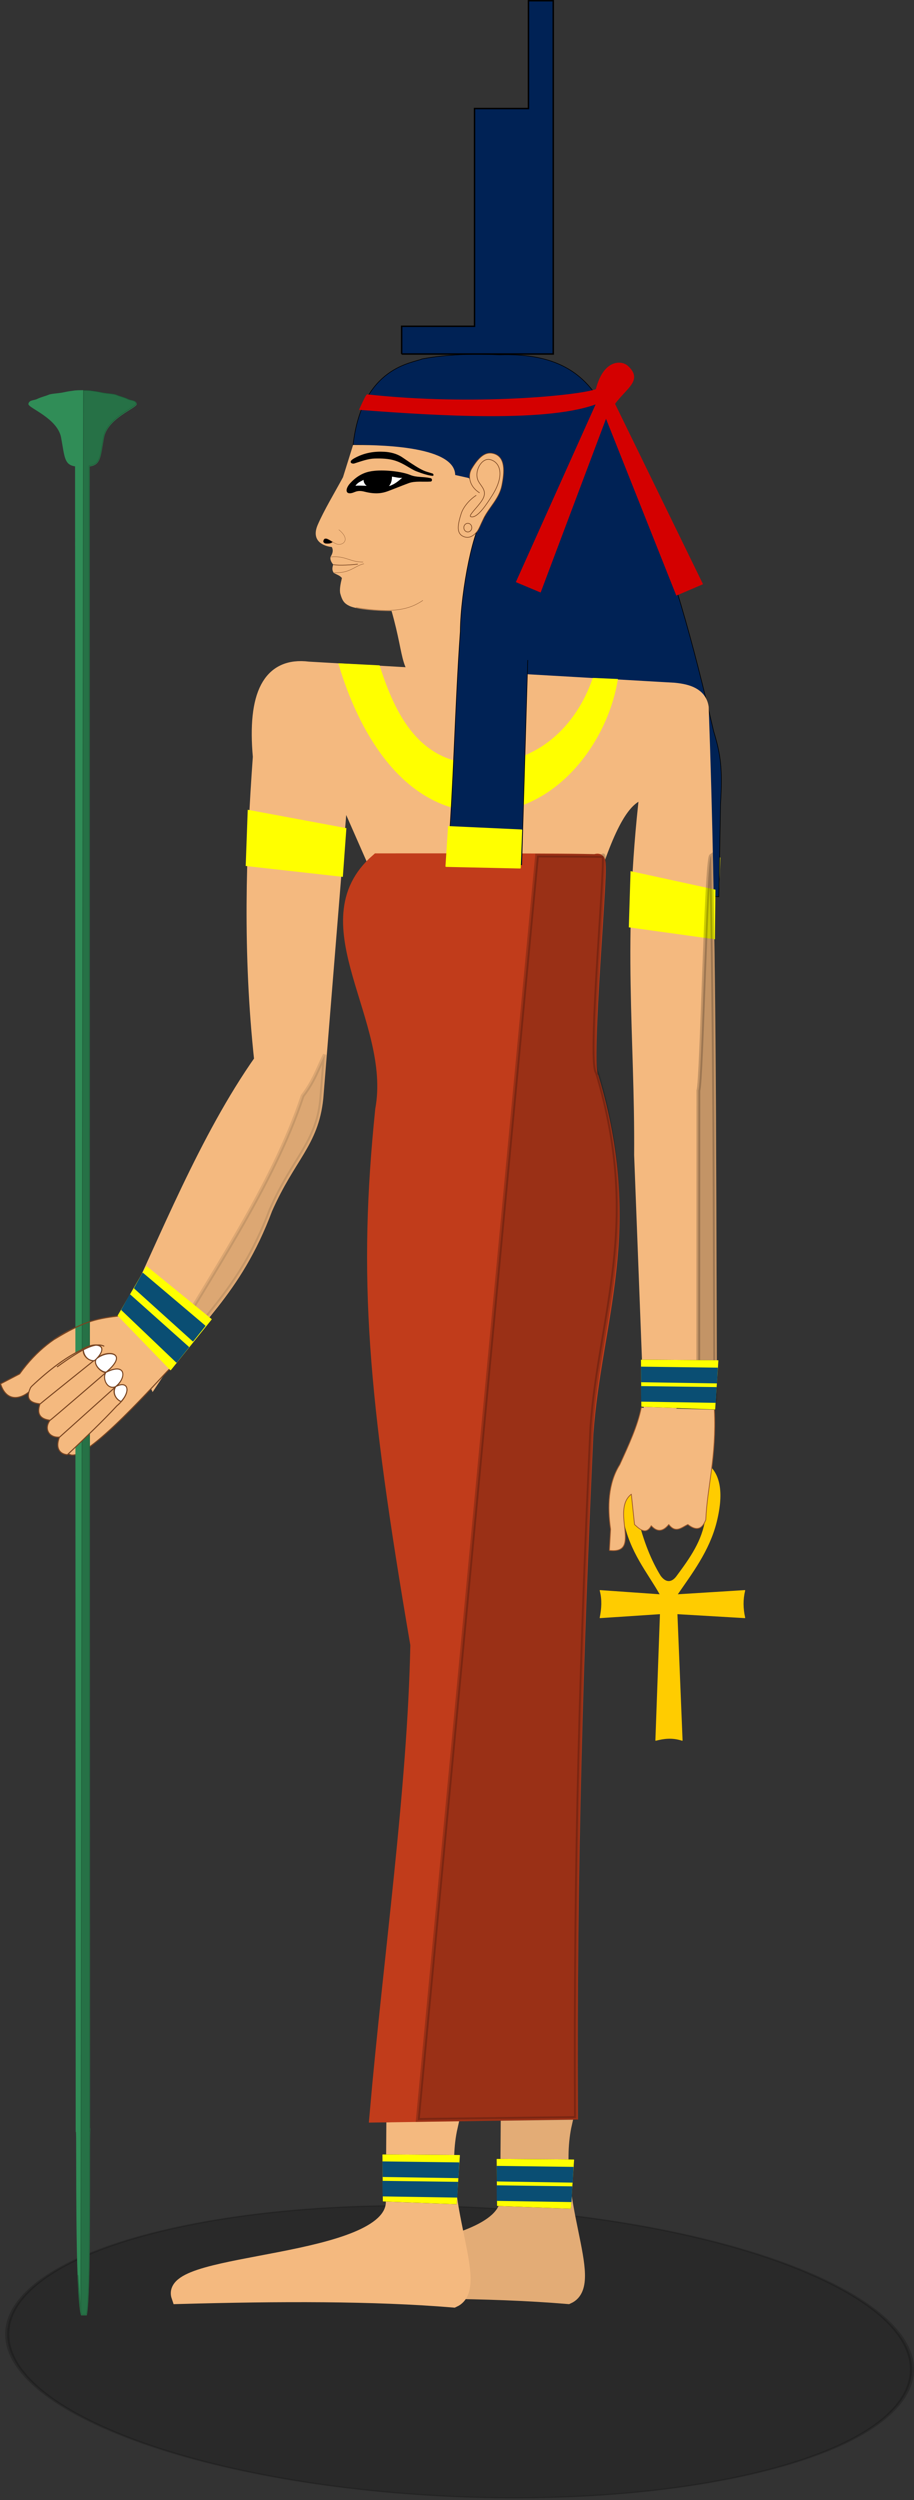 <?xml version="1.0" encoding="UTF-8" standalone="no"?>
<!-- Created with Inkscape (http://www.inkscape.org/) -->

<svg
   xmlns:dc="http://purl.org/dc/elements/1.1/"
   xmlns:cc="http://creativecommons.org/ns#"
   xmlns:rdf="http://www.w3.org/1999/02/22-rdf-syntax-ns#"
   xmlns:svg="http://www.w3.org/2000/svg"
   xmlns="http://www.w3.org/2000/svg"
   xmlns:xlink="http://www.w3.org/1999/xlink"
   xmlns:sodipodi="http://sodipodi.sourceforge.net/DTD/sodipodi-0.dtd"
   xmlns:inkscape="http://www.inkscape.org/namespaces/inkscape"
   width="243.397"
   height="665.272"
   id="svg4406"
   version="1.1"
   inkscape:version="0.48.4 r9939"
   sodipodi:docname="isis.svg">
  <rect width="100%" height="100%" fill="#333333" stroke="none"/>
  <defs
     id="defs4408">
    <linearGradient
       id="linearGradient4908">
      <stop
         style="stop-color:#c13c1b;stop-opacity:1;"
         offset="0"
         id="stop4910" />
      <stop
         id="stop4912"
         offset="0.839"
         style="stop-color:#c13c1b;stop-opacity:0.498;" />
      <stop
         style="stop-color:#c13c1b;stop-opacity:0;"
         offset="1"
         id="stop4914" />
    </linearGradient>
    <linearGradient
       inkscape:collect="always"
       xlink:href="#linearGradient10994"
       id="linearGradient4109"
       gradientUnits="userSpaceOnUse"
       gradientTransform="matrix(-0.109,-0.004,0.005,-0.126,562.664,888.841)"
       x1="1719.31"
       y1="1012.714"
       x2="1765.716"
       y2="1012.714" />
    <linearGradient
       inkscape:collect="always"
       xlink:href="#linearGradient10994"
       id="linearGradient4112"
       gradientUnits="userSpaceOnUse"
       gradientTransform="matrix(-0.112,-0.012,0.011,-0.117,555.025,910.675)"
       x1="1719.31"
       y1="1012.714"
       x2="1765.716"
       y2="1012.714" />
    <linearGradient
       inkscape:collect="always"
       xlink:href="#linearGradient10994"
       id="linearGradient4115"
       gradientUnits="userSpaceOnUse"
       gradientTransform="matrix(-0.109,-0.007,0.007,-0.126,561.988,887.846)"
       x1="1719.31"
       y1="1012.714"
       x2="1765.716"
       y2="1012.714" />
    <linearGradient
       inkscape:collect="always"
       xlink:href="#linearGradient10994"
       id="linearGradient4118"
       gradientUnits="userSpaceOnUse"
       gradientTransform="matrix(-0.111,-0.012,0.012,-0.126,561.472,898.64)"
       x1="1719.31"
       y1="1012.714"
       x2="1765.716"
       y2="1012.714" />
    <linearGradient
       inkscape:collect="always"
       xlink:href="#linearGradient10994"
       id="linearGradient4121"
       gradientUnits="userSpaceOnUse"
       gradientTransform="matrix(-0.112,-0.012,0.011,-0.117,560.243,895.711)"
       x1="1719.31"
       y1="1012.714"
       x2="1765.716"
       y2="1012.714" />
    <linearGradient
       inkscape:collect="always"
       xlink:href="#linearGradient10994"
       id="linearGradient4124"
       gradientUnits="userSpaceOnUse"
       gradientTransform="matrix(-0.109,-0.007,0.007,-0.126,557.91,898.797)"
       x1="1719.31"
       y1="1012.714"
       x2="1765.716"
       y2="1012.714" />
    <linearGradient
       inkscape:collect="always"
       xlink:href="#linearGradient10994"
       id="linearGradient4127"
       gradientUnits="userSpaceOnUse"
       gradientTransform="matrix(-0.111,-0.012,0.012,-0.126,557.394,909.591)"
       x1="1719.31"
       y1="1012.714"
       x2="1765.716"
       y2="1012.714" />
    <linearGradient
       inkscape:collect="always"
       xlink:href="#linearGradient10994"
       id="linearGradient4130"
       gradientUnits="userSpaceOnUse"
       gradientTransform="matrix(-0.112,-0.012,0.011,-0.117,557.676,903.003)"
       x1="1719.31"
       y1="1012.714"
       x2="1765.716"
       y2="1012.714" />
    <linearGradient
       inkscape:collect="always"
       xlink:href="#linearGradient10994"
       id="linearGradient4133"
       gradientUnits="userSpaceOnUse"
       gradientTransform="matrix(-0.109,-0.007,0.007,-0.126,555.343,906.089)"
       x1="1719.31"
       y1="1012.714"
       x2="1765.716"
       y2="1012.714" />
    <linearGradient
       inkscape:collect="always"
       xlink:href="#linearGradient10994"
       id="linearGradient4136"
       gradientUnits="userSpaceOnUse"
       gradientTransform="matrix(-0.111,-0.012,0.012,-0.126,554.827,916.883)"
       x1="1719.31"
       y1="1012.714"
       x2="1765.716"
       y2="1012.714" />
    <linearGradient
       id="linearGradient10994">
      <stop
         style="stop-color:#c13c1b;stop-opacity:1;"
         offset="0"
         id="stop10996" />
      <stop
         id="stop11002"
         offset="0.839"
         style="stop-color:#c13c1b;stop-opacity:0.498;" />
      <stop
         style="stop-color:#c13c1b;stop-opacity:0;"
         offset="1"
         id="stop10998" />
    </linearGradient>
  </defs>
  <sodipodi:namedview
     id="base"
     pagecolor="#ffffff"
     bordercolor="#666666"
     borderopacity="1.0"
     inkscape:pageopacity="0.0"
     inkscape:pageshadow="2"
     inkscape:zoom="2.371777"
     inkscape:cx="7.8907826"
     inkscape:cy="309.4644"
     inkscape:document-units="px"
     inkscape:current-layer="layer1"
     showgrid="false"
     inkscape:window-width="1600"
     inkscape:window-height="843"
     inkscape:window-x="0"
     inkscape:window-y="0"
     inkscape:window-maximized="1"
     showguides="true"
     inkscape:guide-bbox="true"
     fit-margin-top="0"
     fit-margin-left="0"
     fit-margin-right="0"
     fit-margin-bottom="0" />
  <g
     inkscape:label="Layer 1"
     inkscape:groupmode="layer"
     id="layer1"
     transform="translate(-52.412,-287)">
    <g
       id="g31797-1"
       transform="matrix(0.17,0,0,0.17,616.451,480.99)"
       style="fill:#ffff00;fill-opacity:1;stroke:#ffff00;stroke-width:2;stroke-miterlimit:4;stroke-opacity:1;stroke-dasharray:none"
       inkscape:export-filename="/home/jvhoof/Dropbox/Games for design and play/PROJECT FOLDER/Assets/Backgrounds/isis.png"
       inkscape:export-xdpi="90"
       inkscape:export-ydpi="90">
      <path
         style="fill:#ffff00;fill-opacity:1;fill-rule:evenodd;stroke:#ffff00;stroke-width:2;stroke-linecap:round;stroke-linejoin:round;stroke-miterlimit:4;stroke-opacity:1;stroke-dasharray:none"
         d="m -2304.663,196.51 114.147,5.303 -2.273,59.094 -115.915,-2.525 4.041,-61.872 z"
         id="path31799-1"
         sodipodi:nodetypes="ccccc"
         inkscape:connector-curvature="0" />
    </g>
    <path
       sodipodi:type="arc"
       style="opacity:0.2;fill:#000000;fill-opacity:1;stroke:#000000;stroke-width:0.8;stroke-miterlimit:4;stroke-opacity:1;stroke-dasharray:none"
       id="path5200"
       sodipodi:cx="136.4716"
       sodipodi:cy="666.44269"
       sodipodi:rx="84.145706"
       sodipodi:ry="96.166519"
       d="m 220.617,666.443 c 0,53.111 -37.673,96.167 -84.146,96.167 -46.472,0 -84.146,-43.055 -84.146,-96.167 0,-53.111 37.673,-96.167 84.146,-96.167 46.472,0 84.146,43.055 84.146,96.167 z"
       transform="matrix(1.144,-0.231,0.753,0.35,-483.154,711.077)"
       inkscape:export-filename="/home/jvhoof/Dropbox/Games for design and play/PROJECT FOLDER/Assets/Backgrounds/isis.png"
       inkscape:export-xdpi="90"
       inkscape:export-ydpi="90" />
    <path
       style="fill:#002255;fill-rule:evenodd;stroke:#000000;stroke-width:0.165px;stroke-linecap:round;stroke-linejoin:round;stroke-opacity:1"
       d="m 230.495,524.843 13.352,0.779 0.442,-24.579 c 0.578,-9.39 0.07,-13.197 -1.828,-19.44 -5.217,-22.356 -11.028,-44.838 -21.054,-68.207 -7.688,-13.817 -8.193,-32.899 -36.005,-31.969 -6.849,-0.302 -13.709,-0.179 -20.602,1.087 -2.222,1.103 -15.984,1.87 -18.366,22.902 13.138,-0.264 16.553,4.647 28.9,9.607 l 2.917,1.808 3.543,9.659 c -3.746,4.257 -5.62,15.957 -6.762,30.362 -1.478,20.588 -1.83,41.232 -3.466,61.81 l 19.722,0.781 5.259,-16.776 26.719,-14.809 c 7.038,6.034 4.461,4.893 7.768,22.479 -0.286,4.171 -0.008,9.027 -0.538,14.506 z"
       id="path2678-4"
       sodipodi:nodetypes="cccccccccccccccccc"
       inkscape:connector-curvature="0"
       inkscape:export-filename="/home/jvhoof/Dropbox/Games for design and play/PROJECT FOLDER/Assets/Backgrounds/isis.png"
       inkscape:export-xdpi="90"
       inkscape:export-ydpi="90" />
    <path
       style="fill:#f4b97f;fill-opacity:1;stroke:#f4b97f;stroke-width:4.194px;stroke-linecap:butt;stroke-linejoin:miter;stroke-opacity:1"
       d="m 241.227,652.548 c -0.247,-62.16 -0.034,-117.98 -2.184,-177.286 -0.502,-3.159 -3.458,-4.137 -7.114,-4.493 l -97.425,-5.617 c -10.18,-1.292 -14.128,6.858 -12.659,23.215 -1.85,25.775 -2.725,52.134 0.374,80.879 -14.794,20.954 -25.377,48.035 -35.534,69.197 l 6.702,14.677 c 9.824,-14.873 21.28,-22.521 29.535,-44.63 6.235,-14.105 12.274,-17.631 13.48,-29.255 l 6.785,-83.802 9.735,22.14 58.038,-0.749 c 4.992,-14.445 8.926,-18.969 13.918,-19.452 -4.72,40.384 -1.281,64.653 -1.498,96.979 l 2.669,69.745 z"
       id="path4315"
       inkscape:connector-curvature="0"
       sodipodi:nodetypes="ccccccccccccccccc"
       inkscape:export-filename="/home/jvhoof/Dropbox/Games for design and play/PROJECT FOLDER/Assets/Backgrounds/isis.png"
       inkscape:export-xdpi="90"
       inkscape:export-ydpi="90" />
    <path
       style="fill:#e3ac76;fill-opacity:1;stroke:#e3ac76;stroke-width:4.194px;stroke-linecap:butt;stroke-linejoin:miter;stroke-opacity:1"
       d="m 187.843,852.797 -0.133,19.593 c -1.045,16.818 -60.44,14.944 -57.124,24.676 26.618,-0.724 51.857,-0.822 73.015,0.936 7.739,-3.501 -5.416,-26.243 -0.936,-46.056 z"
       id="path4841-0"
       inkscape:connector-curvature="0"
       sodipodi:nodetypes="cccccc"
       inkscape:export-filename="/home/jvhoof/Dropbox/Games for design and play/PROJECT FOLDER/Assets/Backgrounds/isis.png"
       inkscape:export-xdpi="90"
       inkscape:export-ydpi="90" />
    <path
       style="fill:#f4b97f;fill-opacity:1;stroke:#f4b97f;stroke-width:4.194px;stroke-linecap:butt;stroke-linejoin:miter;stroke-opacity:1"
       d="m 157.383,853.733 -0.133,19.593 c -1.045,16.818 -60.44,14.944 -57.124,24.676 26.618,-0.724 51.857,-0.822 73.015,0.936 7.739,-3.501 -5.416,-26.243 -0.936,-46.056 z"
       id="path4841"
       inkscape:connector-curvature="0"
       sodipodi:nodetypes="cccccc"
       inkscape:export-filename="/home/jvhoof/Dropbox/Games for design and play/PROJECT FOLDER/Assets/Backgrounds/isis.png"
       inkscape:export-xdpi="90"
       inkscape:export-ydpi="90" />
    <path
       style="fill:#c13c1b;fill-opacity:1;stroke:#c13c1b;stroke-width:4.194px;stroke-linecap:butt;stroke-linejoin:miter;stroke-opacity:1"
       d="m 153.043,516.186 c -18.836,16.422 5.871,41.816 1.378,66.166 -4.559,44.614 -2.109,75.141 9.361,142.286 -0.766,38.834 -7.227,83.363 -10.859,125.062 l 51.298,-0.749 c -0.355,-64.768 1.495,-123.655 4.119,-180.479 2.189,-30.291 13.632,-54.22 1.498,-94.358 -2.592,-2.962 3.184,-61.741 1.498,-57.663 -2.247,-0.374 -58.292,-0.265 -58.292,-0.265 z"
       id="path4317"
       inkscape:connector-curvature="0"
       sodipodi:nodetypes="cccccccccc"
       inkscape:export-filename="/home/jvhoof/Dropbox/Games for design and play/PROJECT FOLDER/Assets/Backgrounds/isis.png"
       inkscape:export-xdpi="90"
       inkscape:export-ydpi="90" />
    <path
       inkscape:connector-curvature="0"
       style="opacity:0.1;fill:#000000;stroke:#000000;stroke-width:1px;stroke-linecap:butt;stroke-linejoin:miter;stroke-opacity:1"
       d="m 65.065,661.247 7.42,5.395 11.615,-2.274 10.801,-10.811 c 2.456,-3.718 5.041,-6.971 7.625,-10.125 2.584,-3.154 5.188,-6.201 7.75,-9.469 1.281,-1.634 2.534,-3.305 3.781,-5.094 1.247,-1.789 2.493,-3.689 3.688,-5.719 1.194,-2.029 2.346,-4.208 3.469,-6.562 1.123,-2.354 2.218,-4.893 3.25,-7.656 1.559,-3.526 3.101,-6.379 4.562,-8.875 1.462,-2.496 2.843,-4.639 4.062,-6.688 1.22,-2.049 2.261,-4.002 3.094,-6.188 0.417,-1.093 0.801,-2.232 1.094,-3.469 0.293,-1.236 0.505,-2.578 0.656,-4.031 l 0.969,-12.031 c -1.825,3.608 -2.815,6.938 -5.906,10.969 -8.05,24.173 -24.581,47.694 -38.219,71.438 -9.344,6.811 -20.367,8.146 -29.711,11.19 z"
       id="path4968"
       sodipodi:nodetypes="ccccssssscssssccccc"
       inkscape:export-filename="/home/jvhoof/Dropbox/Games for design and play/PROJECT FOLDER/Assets/Backgrounds/isis.png"
       inkscape:export-xdpi="90"
       inkscape:export-ydpi="90" />
    <path
       inkscape:connector-curvature="0"
       style="opacity:0.2;fill:#000000;stroke:#000000;stroke-width:1px;stroke-linecap:butt;stroke-linejoin:miter;stroke-opacity:1"
       d="m 166.695,851.068 39.075,-0.467 c -0.089,-16.192 -0.04,-35.298 0.125,-50.814 0.165,-15.517 0.439,-30.727 0.812,-45.688 0.373,-14.96 0.838,-29.664 1.375,-44.188 0.537,-14.524 1.157,-28.857 1.812,-43.062 0.274,-3.786 0.689,-7.493 1.188,-11.125 0.499,-3.632 1.092,-7.185 1.688,-10.75 1.191,-7.13 2.441,-14.232 3.25,-21.625 0.404,-3.696 0.696,-7.449 0.812,-11.344 0.116,-3.894 0.05,-7.913 -0.25,-12.094 -0.3,-4.181 -0.843,-8.539 -1.688,-13.094 -0.844,-4.555 -1.983,-9.326 -3.5,-14.344 -0.324,-0.37 -0.532,-1.617 -0.625,-3.5 -0.093,-1.883 -0.075,-4.381 0,-7.312 0.151,-5.863 0.577,-13.379 1.031,-20.656 0.455,-7.278 0.924,-14.329 1.188,-19.312 0.132,-2.492 0.227,-4.465 0.219,-5.688 -0.004,-0.611 -0.043,-1.043 -0.094,-1.25 -0.051,-0.207 -0.113,-0.192 -0.219,0.062 -0.654,-0.109 -10.405,-0.115 -17.469,-0.156 l -31.762,336.47 z"
       id="path4929"
       sodipodi:nodetypes="ccssscsssssscsssscccccc"
       inkscape:export-filename="/home/jvhoof/Dropbox/Games for design and play/PROJECT FOLDER/Assets/Backgrounds/isis.png"
       inkscape:export-xdpi="90"
       inkscape:export-ydpi="90" />
    <path
       style="fill:#ffff00;stroke:#ffff00;stroke-width:0.929px;stroke-linecap:butt;stroke-linejoin:miter;stroke-opacity:1"
       d="m 220.776,519.384 21.688,4.726 -0.126,12.301 -21.997,-3.049 z"
       id="path5019-2"
       inkscape:connector-curvature="0"
       sodipodi:nodetypes="ccccc"
       inkscape:export-filename="/home/jvhoof/Dropbox/Games for design and play/PROJECT FOLDER/Assets/Backgrounds/isis.png"
       inkscape:export-xdpi="90"
       inkscape:export-ydpi="90" />
    <path
       inkscape:connector-curvature="0"
       style="opacity:0.2;fill:#000000;stroke:#000000;stroke-width:1px;stroke-linecap:butt;stroke-linejoin:miter;stroke-opacity:1"
       d="m 238.391,577.182 -0.03,79.818 c 0,0 1.576,5.532 4.031,4.656 l 0.5,-2.219 c -0.193,-48.528 -0.133,-97.389 -1.125,-144.719 -1.333,0.925 -2.473,60.22 -3.376,62.463 z"
       id="path4991"
       sodipodi:nodetypes="ccccccc"
       inkscape:export-filename="/home/jvhoof/Dropbox/Games for design and play/PROJECT FOLDER/Assets/Backgrounds/isis.png"
       inkscape:export-xdpi="90"
       inkscape:export-ydpi="90" />
    <path
       style="fill:#ffff00;stroke:#ffff00;stroke-width:1px;stroke-linecap:butt;stroke-linejoin:miter;stroke-opacity:1"
       d="m 153.122,464.533 c 4.095,12.756 10.592,26.119 26.875,26.25 16.283,0.131 26.397,-10.764 30.625,-22.875 l 5.75,0.25 c -2.984,17.362 -17.715,36.078 -37.625,34.375 -19.91,-1.703 -30.702,-22.31 -35.562,-38.5 z"
       id="path5017"
       inkscape:connector-curvature="0"
       sodipodi:nodetypes="czcczcc"
       inkscape:export-filename="/home/jvhoof/Dropbox/Games for design and play/PROJECT FOLDER/Assets/Backgrounds/isis.png"
       inkscape:export-xdpi="90"
       inkscape:export-ydpi="90" />
    <path
       style="fill:#ffff00;stroke:#ffff00;stroke-width:1px;stroke-linecap:butt;stroke-linejoin:miter;stroke-opacity:1"
       d="m 118.865,503.077 25.258,4.706 -0.875,12 -24.889,-2.787 z"
       id="path5019"
       inkscape:connector-curvature="0"
       sodipodi:nodetypes="ccccc"
       inkscape:export-filename="/home/jvhoof/Dropbox/Games for design and play/PROJECT FOLDER/Assets/Backgrounds/isis.png"
       inkscape:export-xdpi="90"
       inkscape:export-ydpi="90" />
    <path
       style="fill:#f4b97f;fill-opacity:1;fill-rule:evenodd;stroke:#784421;stroke-width:0.277px;stroke-linecap:round;stroke-linejoin:round;stroke-opacity:1"
       d="m 88.454,636.736 c -9.776,0.616 -21.803,3.217 -30.818,15.856 l -5.086,2.651 c 2.001,6.155 7.315,3.279 9.19,0.361 -1.194,2.627 -0.854,4.418 2.192,4.734 -0.877,2.474 -0.162,4.031 2.659,4.374 -1.734,2.35 -0.151,4.737 2.504,4.494 -1.209,3.11 0.293,4.635 1.901,4.831 4.121,2.388 24.465,-20.766 26.577,-22.766"
       id="path2694-2"
       sodipodi:nodetypes="ccccccccc"
       inkscape:connector-curvature="0"
       inkscape:export-filename="/home/jvhoof/Dropbox/Games for design and play/PROJECT FOLDER/Assets/Backgrounds/isis.png"
       inkscape:export-xdpi="90"
       inkscape:export-ydpi="90" />
    <path
       inkscape:connector-curvature="0"
       style="fill:#ffff00;fill-opacity:1;fill-rule:evenodd;stroke:#ffff00;stroke-width:0.277;stroke-linecap:round;stroke-linejoin:round;stroke-miterlimit:4;stroke-opacity:1;stroke-dasharray:none"
       d="m 91.455,624.085 17.185,13.99 -10.808,13.404 -13.935,-14.4 7.558,-12.994 z"
       id="path31793-2"
       sodipodi:nodetypes="ccccc"
       inkscape:export-filename="/home/jvhoof/Dropbox/Games for design and play/PROJECT FOLDER/Assets/Backgrounds/isis.png"
       inkscape:export-xdpi="90"
       inkscape:export-ydpi="90" />
    <path
       inkscape:connector-curvature="0"
       id="path31795-5"
       d="m 90.437,625.831 16.54,13.999 -3.188,3.977 -15.548,-14.019 2.197,-3.957 z"
       style="fill:#0a4e73;fill-opacity:1;fill-rule:evenodd;stroke:#0a4e73;stroke-width:0.277;stroke-linecap:round;stroke-linejoin:round;stroke-miterlimit:4;stroke-opacity:1;stroke-dasharray:none"
       sodipodi:nodetypes="ccccc"
       inkscape:export-filename="/home/jvhoof/Dropbox/Games for design and play/PROJECT FOLDER/Assets/Backgrounds/isis.png"
       inkscape:export-xdpi="90"
       inkscape:export-ydpi="90" />
    <path
       inkscape:connector-curvature="0"
       sodipodi:nodetypes="ccccc"
       style="fill:#0a4e73;fill-opacity:1;fill-rule:evenodd;stroke:#0a4e73;stroke-width:0.277;stroke-linecap:round;stroke-linejoin:round;stroke-miterlimit:4;stroke-opacity:1;stroke-dasharray:none"
       d="m 87.03,631.587 15.577,13.898 -3.188,3.977 -14.585,-13.917 2.197,-3.957 z"
       id="path13461-6"
       inkscape:export-filename="/home/jvhoof/Dropbox/Games for design and play/PROJECT FOLDER/Assets/Backgrounds/isis.png"
       inkscape:export-xdpi="90"
       inkscape:export-ydpi="90" />
    <path
       style="fill:#f4b97f;fill-opacity:1;fill-rule:evenodd;stroke:none"
       d="m 80.068,645.244 c -2.197,-1.117 -5.345,0.35 -12.471,5.504 l -0.545,-7.482 c 7.361,-4.257 10.581,-5.349 16.696,-6.079"
       id="path18425-5"
       sodipodi:nodetypes="cccc"
       inkscape:connector-curvature="0"
       inkscape:export-filename="/home/jvhoof/Dropbox/Games for design and play/PROJECT FOLDER/Assets/Backgrounds/isis.png"
       inkscape:export-xdpi="90"
       inkscape:export-ydpi="90" />
    <path
       inkscape:connector-curvature="0"
       inkscape:transform-center-x="20.552319"
       inkscape:transform-center-y="152.85782"
       sodipodi:nodetypes="czcczccczzzzzzczzzzzzcc"
       id="path6171-8"
       d="m 76.287,854.238 c 0,0 0.166,-2.409 0.026,0.792 -0.14,3.201 0.289,42.716 -0.876,47.969 l -1.366,0 c -1.573,-5.297 -1.171,-44.782 -1.3,-48.04 -0.129,-3.258 -0.099,-0.73 -0.099,-0.73 l 5e-5,0 -0.167,-443.214 c -2.89,-0.404 -2.753,-2.311 -3.714,-7.573 -0.961,-5.262 -8.888,-7.992 -8.708,-8.97 0.18,-0.978 1.426,-0.778 2.316,-1.232 0.89,-0.454 2.281,-0.77 2.921,-1.07 0.64,-0.301 2.486,-0.391 3.471,-0.56 0.985,-0.169 1.455,-0.322 2.443,-0.445 0.988,-0.122 1.064,-0.231 3.163,-0.231 2.099,1e-5 2.176,0.109 3.163,0.231 0.988,0.122 1.457,0.276 2.443,0.445 0.985,0.169 2.831,0.259 3.471,0.56 0.64,0.301 2.031,0.616 2.921,1.07 0.89,0.454 2.136,0.254 2.316,1.232 0.18,0.978 -7.746,3.708 -8.708,8.97 -0.961,5.262 -0.825,7.169 -3.812,7.587 z"
       style="fill:#308d57;fill-opacity:1;fill-rule:evenodd;stroke:#308d57;stroke-width:0.21px;stroke-linecap:round;stroke-linejoin:round;stroke-opacity:1"
       inkscape:export-filename="/home/jvhoof/Dropbox/Games for design and play/PROJECT FOLDER/Assets/Backgrounds/isis.png"
       inkscape:export-xdpi="90"
       inkscape:export-ydpi="90" />
    <path
       inkscape:connector-curvature="0"
       style="opacity:0.2;fill:#000000;fill-opacity:1;fill-rule:evenodd;stroke:#000000;stroke-width:0.21px;stroke-linecap:round;stroke-linejoin:round;stroke-opacity:1"
       d="m 74.631,390.867 -0.719,511.312 c 0.049,0.258 0.103,0.569 0.156,0.75 l 1.375,0 c 1.165,-5.253 0.735,-44.767 0.875,-47.969 0.14,-3.201 -0.031,-0.781 -0.031,-0.781 l -0.094,-443.219 c 2.987,-0.418 2.851,-2.331 3.812,-7.594 0.961,-5.262 8.868,-7.991 8.688,-8.969 -0.18,-0.978 -1.422,-0.765 -2.312,-1.219 -0.89,-0.454 -2.266,-0.762 -2.906,-1.062 -0.64,-0.301 -2.483,-0.393 -3.469,-0.562 -0.985,-0.169 -1.481,-0.346 -2.469,-0.469 -0.938,-0.116 -1.097,-0.209 -2.906,-0.219 z m -1.438,501.594 c 0.152,4.107 0.351,7.497 0.656,9.375 l -0.656,-9.375 z"
       id="path6171-9"
       inkscape:export-filename="/home/jvhoof/Dropbox/Games for design and play/PROJECT FOLDER/Assets/Backgrounds/isis.png"
       inkscape:export-xdpi="90"
       inkscape:export-ydpi="90" />
    <g
       id="g18413-9"
       transform="matrix(0.267,0.044,-0.042,0.281,628.923,450.645)"
       style="stroke:#784421"
       inkscape:export-filename="/home/jvhoof/Dropbox/Games for design and play/PROJECT FOLDER/Assets/Backgrounds/isis.png"
       inkscape:export-xdpi="90"
       inkscape:export-ydpi="90">
      <path
         sodipodi:nodetypes="ccccccccccccccccccccccccccc"
         d="m -1921.73,997.097 c 12.197,-10.606 27.553,-10.04 16.392,5.265 9.777,-10.499 31.191,-10.091 11.25,11.428 18.602,-12.77 20.615,2.757 11.25,12.143 12.537,-8.775 16.786,3.571 4.286,17.143 -12.234,17.262 -26.721,35.029 -40.693,52.291 -0.26,0.31 -0.621,0.518 -1.217,0.492 -5.995,0.248 -12.201,-3.607 -9.47,-15.089 -9.584,2.371 -16.682,-4.995 -11.617,-14.142 -10.516,0.435 -13.981,-4.553 -12.122,-13.637 -11.324,0.661 -14.553,-3.588 -11.617,-13.384 0.417,-0.831 0.834,-1.476 1.251,-1.97 14.935,-18.245 28.881,-31.547 41.912,-40.274 m 2.799,-1.95 c -0.758,4.343 3.873,9.919 11.112,9.596 m 2.821,-2.029 c -2.597,5.203 6.307,11.551 10.899,11.004 m 1.145,-0.763 c -3.95,5.533 2.982,16.317 11.853,11.086 m -1.49,1.862 c -2.13,5.747 2.729,11.249 7.829,12.158 m -66.346,28.288 c 1.786,-1.429 47.532,-52.763 47.532,-52.763 m -59.246,38.828 c 2.5,-2.857 48.07,-50.404 48.07,-50.404 m -24.566,78.39 47.214,-55.028"
         style="fill:#f4b97f;fill-opacity:1;fill-rule:evenodd;stroke:#784421;stroke-width:1px;stroke-linecap:round;stroke-linejoin:round;stroke-opacity:1"
         id="path17387-4"
         inkscape:connector-curvature="0" />
      <path
         sodipodi:nodetypes="cccccccccc"
         d="m -1905.392,1002.98 c -0.812,0.636 -0.881,1.811 -2.821,2.029 -8.813,0.548 -11.427,-8.034 -11.187,-9.613 11.615,-8.592 24.659,-7.096 14.22,7.218 9.777,-10.499 31.033,-10.343 11.092,11.176 18.602,-12.77 20.836,2.347 11.471,11.732 11.142,-7.798 15.517,1.495 7.544,12.949 -5.183,-1.054 -10.042,-6.557 -7.467,-12.887 -8.426,4.647 -14.758,-6.832 -11.381,-11.983 -5.164,0.929 -14.069,-5.418 -11.472,-10.622 z"
         style="fill:#ffffff;fill-opacity:1;fill-rule:evenodd;stroke:#784421;stroke-width:1px;stroke-linecap:round;stroke-linejoin:round;stroke-opacity:1"
         id="path17436-5"
         inkscape:connector-curvature="0" />
    </g>
    <path
       sodipodi:nodetypes="cccc"
       id="path20365-8"
       d="m 67.598,650.747 c 7.126,-5.154 10.371,-6.62 12.567,-5.504 m 3.515,-8.022 c -6.115,0.73 -9.387,1.672 -16.748,6.145"
       style="fill:none;stroke:#784421;stroke-width:0.277px;stroke-linecap:butt;stroke-linejoin:miter;stroke-opacity:1"
       inkscape:connector-curvature="0"
       inkscape:export-filename="/home/jvhoof/Dropbox/Games for design and play/PROJECT FOLDER/Assets/Backgrounds/isis.png"
       inkscape:export-xdpi="90"
       inkscape:export-ydpi="90" />
    <g
       id="g22363-7"
       transform="matrix(-0.214,0,0,0.214,85.658,441.923)"
       style="fill:#ffcc00;fill-opacity:1;stroke:#ffcc00;stroke-opacity:1">
      <path
         inkscape:connector-curvature="0"
         style="fill:#ffcc00;fill-opacity:1;fill-rule:evenodd;stroke:#ffcc00;stroke-width:0.214px;stroke-linecap:round;stroke-linejoin:round;stroke-opacity:1"
         d="M 63.938,395.656 C 57.651,395.713 48.572,394.979 52,412.75 c 1.696,8.794 6.417,14.112 9.781,20.125 l -16.062,-1.125 c 0.657,2.416 0.491,4.834 0,7.25 l 16.062,-1.062 -1.219,33.719 c 2.126,-0.544 4.335,-0.881 7.031,0 L 66.219,437.938 84.281,439 c -0.547,-2.416 -0.606,-4.834 0,-7.25 l -18.062,1.125 c 3.802,-5.551 8.535,-11.633 10.469,-19.375 4.203,-16.831 -5.906,-17.906 -12.75,-17.844 z m 0.094,3.188 c 5.159,0.031 11.539,1.405 9.844,13.688 -0.838,6.076 -4.187,10.665 -7.656,15.375 -1.241,1.745 -2.897,2.086 -4.438,0 -2.461,-3.951 -4.67,-9.391 -6.094,-15.469 -3.035,-12.954 3.757,-13.621 8.344,-13.594 z"
         transform="matrix(-4.669,0,0,4.669,-377.938,-762.045)"
         id="path2718-6" />
    </g>
    <path
       style="fill:#f4b97f;fill-opacity:1;fill-rule:evenodd;stroke:#a05a2c;stroke-width:0.21px;stroke-linecap:round;stroke-linejoin:round;stroke-opacity:1"
       d="m 223.184,661.591 c -0.974,4.869 -3.379,10.024 -5.727,15.167 -3.105,4.927 -3.306,11.216 -2.439,17.182 l -0.318,5.621 c 8.742,1.046 0.296,-10.621 5.834,-14.955 l 0.849,8.061 c 1.585,1.509 3.148,2.703 4.455,0.318 1.556,1.742 3.111,1.616 4.667,-0.318 1.902,2.459 3.455,0.728 5.091,0 1.744,1.364 3.59,1.849 4.773,-1.273 0.344,-8.514 2.891,-16.782 2.28,-29.274"
       id="path2716-4"
       sodipodi:nodetypes="ccccccccccc"
       inkscape:connector-curvature="0"
       inkscape:export-filename="/home/jvhoof/Dropbox/Games for design and play/PROJECT FOLDER/Assets/Backgrounds/isis.png"
       inkscape:export-xdpi="90"
       inkscape:export-ydpi="90" />
    <g
       id="g31785-3"
       transform="matrix(0.21,0,0,0.21,708.18,606.96)"
       inkscape:export-filename="/home/jvhoof/Dropbox/Games for design and play/PROJECT FOLDER/Assets/Backgrounds/isis.png"
       inkscape:export-xdpi="90"
       inkscape:export-ydpi="90">
      <path
         inkscape:connector-curvature="0"
         style="fill:#fac53a;fill-opacity:1;fill-rule:evenodd;stroke:#000000;stroke-width:1;stroke-linecap:round;stroke-linejoin:round;stroke-miterlimit:4;stroke-opacity:1;stroke-dasharray:none"
         d="m -2309.461,199.793 97.227,0.758 -4.041,61.367 -92.681,-3.536 -0.505,-58.589 z"
         id="path31787-0"
         sodipodi:nodetypes="ccccc" />
      <path
         inkscape:connector-curvature="0"
         id="path31789-7"
         d="m -2309.461,208.632 96.47,1.263 -0.992,18.96 -95.225,-1.497 -0.253,-18.725 z"
         style="fill:#0044aa;fill-opacity:1;fill-rule:evenodd;stroke:#000000;stroke-width:1;stroke-linecap:round;stroke-linejoin:round;stroke-miterlimit:4;stroke-opacity:1;stroke-dasharray:none"
         sodipodi:nodetypes="ccccc" />
    </g>
    <path
       inkscape:connector-curvature="0"
       style="fill:#ffff00;fill-opacity:1;fill-rule:evenodd;stroke:#ffff00;stroke-width:0.21;stroke-linecap:round;stroke-linejoin:round;stroke-miterlimit:4;stroke-opacity:1;stroke-dasharray:none"
       d="m 223.2,648.916 20.417,0.159 -0.849,12.887 -19.463,-0.742 -0.106,-12.303 z"
       id="path13439-2"
       sodipodi:nodetypes="ccccc"
       inkscape:export-filename="/home/jvhoof/Dropbox/Games for design and play/PROJECT FOLDER/Assets/Backgrounds/isis.png"
       inkscape:export-xdpi="90"
       inkscape:export-ydpi="90" />
    <path
       inkscape:connector-curvature="0"
       id="path13441-2"
       d="m 223.2,650.772 20.258,0.265 -0.208,3.981 -19.997,-0.314 -0.053,-3.932 z"
       style="fill:#0a4e73;fill-opacity:1;fill-rule:evenodd;stroke:#0a4e73;stroke-width:0.21;stroke-linecap:round;stroke-linejoin:round;stroke-miterlimit:4;stroke-opacity:1;stroke-dasharray:none"
       sodipodi:nodetypes="ccccc"
       inkscape:export-filename="/home/jvhoof/Dropbox/Games for design and play/PROJECT FOLDER/Assets/Backgrounds/isis.png"
       inkscape:export-xdpi="90"
       inkscape:export-ydpi="90" />
    <path
       inkscape:connector-curvature="0"
       sodipodi:nodetypes="ccccc"
       style="fill:#0a4e73;fill-opacity:1;fill-rule:evenodd;stroke:#0a4e73;stroke-width:0.21;stroke-linecap:round;stroke-linejoin:round;stroke-miterlimit:4;stroke-opacity:1;stroke-dasharray:none"
       d="m 223.2,655.947 19.94,0.265 -0.208,3.981 -19.679,-0.314 -0.053,-3.932 z"
       id="path13451-6"
       inkscape:export-filename="/home/jvhoof/Dropbox/Games for design and play/PROJECT FOLDER/Assets/Backgrounds/isis.png"
       inkscape:export-xdpi="90"
       inkscape:export-ydpi="90" />
    <g
       id="g31785-3-1"
       transform="matrix(0.21,0,0,0.21,639.341,818.444)"
       inkscape:export-filename="/home/jvhoof/Dropbox/Games for design and play/PROJECT FOLDER/Assets/Backgrounds/isis.png"
       inkscape:export-xdpi="90"
       inkscape:export-ydpi="90">
      <path
         inkscape:connector-curvature="0"
         style="fill:#fac53a;fill-opacity:1;fill-rule:evenodd;stroke:#000000;stroke-width:1;stroke-linecap:round;stroke-linejoin:round;stroke-miterlimit:4;stroke-opacity:1;stroke-dasharray:none"
         d="m -2309.461,199.793 97.227,0.758 -4.041,61.367 -92.681,-3.536 -0.505,-58.589 z"
         id="path31787-0-1"
         sodipodi:nodetypes="ccccc" />
      <path
         inkscape:connector-curvature="0"
         id="path31789-7-5"
         d="m -2309.461,208.632 96.47,1.263 -0.992,18.96 -95.225,-1.497 -0.253,-18.725 z"
         style="fill:#0044aa;fill-opacity:1;fill-rule:evenodd;stroke:#000000;stroke-width:1;stroke-linecap:round;stroke-linejoin:round;stroke-miterlimit:4;stroke-opacity:1;stroke-dasharray:none"
         sodipodi:nodetypes="ccccc" />
    </g>
    <path
       inkscape:connector-curvature="0"
       style="fill:#ffff00;fill-opacity:1;fill-rule:evenodd;stroke:#ffff00;stroke-width:0.21;stroke-linecap:round;stroke-linejoin:round;stroke-miterlimit:4;stroke-opacity:1;stroke-dasharray:none"
       d="m 154.361,860.4 20.417,0.159 -0.849,12.887 -19.463,-0.742 -0.106,-12.303 z"
       id="path13439-2-2"
       sodipodi:nodetypes="ccccc"
       inkscape:export-filename="/home/jvhoof/Dropbox/Games for design and play/PROJECT FOLDER/Assets/Backgrounds/isis.png"
       inkscape:export-xdpi="90"
       inkscape:export-ydpi="90" />
    <path
       inkscape:connector-curvature="0"
       id="path13441-2-5"
       d="m 154.361,862.256 20.258,0.265 -0.208,3.981 -19.997,-0.314 -0.053,-3.932 z"
       style="fill:#0a4e73;fill-opacity:1;fill-rule:evenodd;stroke:#0a4e73;stroke-width:0.21;stroke-linecap:round;stroke-linejoin:round;stroke-miterlimit:4;stroke-opacity:1;stroke-dasharray:none"
       sodipodi:nodetypes="ccccc"
       inkscape:export-filename="/home/jvhoof/Dropbox/Games for design and play/PROJECT FOLDER/Assets/Backgrounds/isis.png"
       inkscape:export-xdpi="90"
       inkscape:export-ydpi="90" />
    <path
       inkscape:connector-curvature="0"
       sodipodi:nodetypes="ccccc"
       style="fill:#0a4e73;fill-opacity:1;fill-rule:evenodd;stroke:#0a4e73;stroke-width:0.21;stroke-linecap:round;stroke-linejoin:round;stroke-miterlimit:4;stroke-opacity:1;stroke-dasharray:none"
       d="m 154.361,867.431 19.94,0.265 -0.208,3.981 -19.679,-0.314 -0.053,-3.932 z"
       id="path13451-6-8"
       inkscape:export-filename="/home/jvhoof/Dropbox/Games for design and play/PROJECT FOLDER/Assets/Backgrounds/isis.png"
       inkscape:export-xdpi="90"
       inkscape:export-ydpi="90" />
    <g
       id="g31785-3-3"
       transform="matrix(0.21,0,0,0.21,669.75,819.637)"
       inkscape:export-filename="/home/jvhoof/Dropbox/Games for design and play/PROJECT FOLDER/Assets/Backgrounds/isis.png"
       inkscape:export-xdpi="90"
       inkscape:export-ydpi="90">
      <path
         inkscape:connector-curvature="0"
         style="fill:#fac53a;fill-opacity:1;fill-rule:evenodd;stroke:#000000;stroke-width:1;stroke-linecap:round;stroke-linejoin:round;stroke-miterlimit:4;stroke-opacity:1;stroke-dasharray:none"
         d="m -2309.461,199.793 97.227,0.758 -4.041,61.367 -92.681,-3.536 -0.505,-58.589 z"
         id="path31787-0-2"
         sodipodi:nodetypes="ccccc" />
      <path
         inkscape:connector-curvature="0"
         id="path31789-7-7"
         d="m -2309.461,208.632 96.47,1.263 -0.992,18.96 -95.225,-1.497 -0.253,-18.725 z"
         style="fill:#0044aa;fill-opacity:1;fill-rule:evenodd;stroke:#000000;stroke-width:1;stroke-linecap:round;stroke-linejoin:round;stroke-miterlimit:4;stroke-opacity:1;stroke-dasharray:none"
         sodipodi:nodetypes="ccccc" />
    </g>
    <path
       inkscape:connector-curvature="0"
       style="fill:#ffff00;fill-opacity:1;fill-rule:evenodd;stroke:#ffff00;stroke-width:0.21;stroke-linecap:round;stroke-linejoin:round;stroke-miterlimit:4;stroke-opacity:1;stroke-dasharray:none"
       d="m 184.771,861.593 20.417,0.159 -0.849,12.887 -19.463,-0.742 -0.106,-12.303 z"
       id="path13439-2-5"
       sodipodi:nodetypes="ccccc"
       inkscape:export-filename="/home/jvhoof/Dropbox/Games for design and play/PROJECT FOLDER/Assets/Backgrounds/isis.png"
       inkscape:export-xdpi="90"
       inkscape:export-ydpi="90" />
    <path
       inkscape:connector-curvature="0"
       id="path13441-2-8"
       d="m 184.771,863.449 20.258,0.265 -0.208,3.981 -19.997,-0.314 -0.053,-3.932 z"
       style="fill:#0a4e73;fill-opacity:1;fill-rule:evenodd;stroke:#0a4e73;stroke-width:0.21;stroke-linecap:round;stroke-linejoin:round;stroke-miterlimit:4;stroke-opacity:1;stroke-dasharray:none"
       sodipodi:nodetypes="ccccc"
       inkscape:export-filename="/home/jvhoof/Dropbox/Games for design and play/PROJECT FOLDER/Assets/Backgrounds/isis.png"
       inkscape:export-xdpi="90"
       inkscape:export-ydpi="90" />
    <path
       inkscape:connector-curvature="0"
       sodipodi:nodetypes="ccccc"
       style="fill:#0a4e73;fill-opacity:1;fill-rule:evenodd;stroke:#0a4e73;stroke-width:0.21;stroke-linecap:round;stroke-linejoin:round;stroke-miterlimit:4;stroke-opacity:1;stroke-dasharray:none"
       d="m 184.771,868.624 19.94,0.265 -0.208,3.981 -19.679,-0.314 -0.053,-3.932 z"
       id="path13451-6-6"
       inkscape:export-filename="/home/jvhoof/Dropbox/Games for design and play/PROJECT FOLDER/Assets/Backgrounds/isis.png"
       inkscape:export-xdpi="90"
       inkscape:export-ydpi="90" />
    <path
       style="fill:#f4b97f;fill-opacity:1;fill-rule:evenodd;stroke:#f4b97f;stroke-width:0.165px;stroke-linecap:butt;stroke-linejoin:miter;stroke-opacity:1"
       d="m 166.223,470.209 c -7.854,-4.763 -5.528,-6.917 -9.475,-20.715 -3.764,0.056 -9.255,-0.428 -11.162,-1.289 -1.503,-0.678 -1.983,-1.499 -2.46,-3.21 -0.27,-0.97 0.014,-2.521 0.425,-4.195 -0.529,-0.741 -1.439,-0.957 -2.182,-1.403 -0.664,-0.876 -0.221,-1.793 -0.122,-2.185 -0.467,-0.535 -0.995,-1.38 -0.672,-2.102 0.538,-0.892 0.742,-1.772 0.234,-2.627 -1.988,-0.19 -5.615,-1.414 -3.698,-5.821 1.728,-3.972 4.42,-8.391 6.715,-12.639 l 2.673,-8.538 c 4.656,0.016 27.034,-0.152 27.053,7.977 l 3.605,0.808 3.263,2.448 -0.028,0.097 3.155,-0.243 c -1.708,6.062 -3.483,7.893 -6.323,55.783 -2.077,0.213 -6.853,-0.026 -11.002,-2.147 z"
       id="path2239-6"
       sodipodi:nodetypes="ccsscccccsccccccccc"
       inkscape:connector-curvature="0"
       inkscape:export-filename="/home/jvhoof/Dropbox/Games for design and play/PROJECT FOLDER/Assets/Backgrounds/isis.png"
       inkscape:export-xdpi="90"
       inkscape:export-ydpi="90" />
    <path
       style="fill:#000000;fill-rule:evenodd;stroke:#000000;stroke-width:0.165px;stroke-linecap:butt;stroke-linejoin:miter;stroke-opacity:1"
       d="m 146.8,409.019 c 2.662,-1.481 5.307,-1.869 8.02,-1.714 1.416,0.081 3.213,0.447 4.7,1.472 5.887,4.059 5.892,3.58 8.119,4.328 0.104,0.156 0.258,0.317 0.01,0.442 -1.137,-0.095 -2.726,-0.59 -4.353,-1.221 -1.517,-0.589 -3.174,-2.012 -5.536,-2.798 -1.741,-0.579 -3.715,-0.645 -5.585,-0.596 -1.728,0.046 -3.463,0.688 -5.462,1.327 -0.457,0.146 -1.68,-0.257 0.088,-1.241 z"
       id="path2241-7"
       sodipodi:nodetypes="cssccsssss"
       inkscape:connector-curvature="0"
       inkscape:export-filename="/home/jvhoof/Dropbox/Games for design and play/PROJECT FOLDER/Assets/Backgrounds/isis.png"
       inkscape:export-xdpi="90"
       inkscape:export-ydpi="90" />
    <path
       style="fill:#000000;fill-rule:evenodd;stroke:#000000;stroke-width:0.165px;stroke-linecap:butt;stroke-linejoin:miter;stroke-opacity:1"
       d="m 145.771,415.593 c 2.363,-2.522 4.52,-3.045 6.392,-3.23 2.86,-0.282 7.2,0.172 9.51,1.117 1.659,0.679 3.316,0.394 5.396,0.837 0.389,0.083 0.4,0.722 0.002,0.748 -1.951,0.126 -4.14,-0.205 -5.822,0.413 -2.052,0.753 -4.276,1.683 -5.686,2.19 -1.361,0.489 -3.144,0.828 -5.991,0.104 -0.938,-0.239 -1.77,-0.333 -2.768,0.094 -2.49,1.065 -2.471,-0.737 -1.033,-2.271 z"
       id="path2243-1"
       sodipodi:nodetypes="csssssssss"
       inkscape:connector-curvature="0"
       inkscape:export-filename="/home/jvhoof/Dropbox/Games for design and play/PROJECT FOLDER/Assets/Backgrounds/isis.png"
       inkscape:export-xdpi="90"
       inkscape:export-ydpi="90" />
    <path
       style="fill:none;stroke:#784421;stroke-width:0.085;stroke-linecap:round;stroke-linejoin:round;stroke-miterlimit:4;stroke-opacity:1;stroke-dasharray:none"
       d="m 140.599,435.197 c 3.869,-0.349 5.031,1.403 8.488,1.36"
       id="path2249-4"
       sodipodi:nodetypes="cc"
       inkscape:connector-curvature="0"
       inkscape:export-filename="/home/jvhoof/Dropbox/Games for design and play/PROJECT FOLDER/Assets/Backgrounds/isis.png"
       inkscape:export-xdpi="90"
       inkscape:export-ydpi="90" />
    <path
       style="fill:none;stroke:#784421;stroke-width:0.085;stroke-linecap:round;stroke-linejoin:round;stroke-miterlimit:4;stroke-opacity:1;stroke-dasharray:none"
       d="m 141.429,439.402 c 4.303,0.135 5.366,-1.803 7.864,-2.37"
       id="path2251-6"
       sodipodi:nodetypes="cc"
       inkscape:connector-curvature="0"
       inkscape:export-filename="/home/jvhoof/Dropbox/Games for design and play/PROJECT FOLDER/Assets/Backgrounds/isis.png"
       inkscape:export-xdpi="90"
       inkscape:export-ydpi="90" />
    <path
       style="fill:none;stroke:#784421;stroke-width:0.17px;stroke-linecap:round;stroke-linejoin:round;stroke-opacity:1"
       d="m 141.221,437.253 c 1.416,0.3 5.097,0.05 6.406,-0.134"
       id="path2253-6"
       sodipodi:nodetypes="cc"
       inkscape:connector-curvature="0"
       inkscape:export-filename="/home/jvhoof/Dropbox/Games for design and play/PROJECT FOLDER/Assets/Backgrounds/isis.png"
       inkscape:export-xdpi="90"
       inkscape:export-ydpi="90" />
    <path
       style="fill:#ffffff;fill-rule:evenodd;stroke:#000000;stroke-width:0.17px;stroke-linecap:butt;stroke-linejoin:miter;stroke-opacity:1"
       d="m 146.892,416.42 c 0.631,-1.157 1.577,-1.35 2.411,-1.886 -0.023,0.817 0.37,1.432 1.047,1.838 -0.841,-0.006 -3.002,-0.165 -3.457,0.048 z"
       id="path2245-7"
       sodipodi:nodetypes="cccc"
       inkscape:connector-curvature="0"
       inkscape:export-filename="/home/jvhoof/Dropbox/Games for design and play/PROJECT FOLDER/Assets/Backgrounds/isis.png"
       inkscape:export-xdpi="90"
       inkscape:export-ydpi="90" />
    <path
       style="fill:#ffffff;fill-rule:evenodd;stroke:#000000;stroke-width:0.17px;stroke-linecap:butt;stroke-linejoin:miter;stroke-opacity:1"
       d="m 156.713,413.726 c -0.013,1.021 -0.158,2 -0.993,2.759 1.452,-0.235 2.888,-1.4 4.066,-2.486 -1.019,0.218 -1.962,-0.115 -3.073,-0.274 z"
       id="path2247-8"
       sodipodi:nodetypes="cccc"
       inkscape:connector-curvature="0"
       inkscape:export-filename="/home/jvhoof/Dropbox/Games for design and play/PROJECT FOLDER/Assets/Backgrounds/isis.png"
       inkscape:export-xdpi="90"
       inkscape:export-ydpi="90" />
    <path
       sodipodi:nodetypes="czzc"
       id="path4483-6"
       d="m 142.624,427.945 c 3.042,2.464 1.408,3.989 -0.03,3.925 -1.423,-0.063 -3.476,-2.479 -3.988,-1.124 -0.517,1.368 2.306,0.881 2.264,0.494"
       style="fill:none;stroke:#784421;stroke-width:0.068px;stroke-linecap:butt;stroke-linejoin:miter;stroke-opacity:1"
       inkscape:connector-curvature="0"
       inkscape:export-filename="/home/jvhoof/Dropbox/Games for design and play/PROJECT FOLDER/Assets/Backgrounds/isis.png"
       inkscape:export-xdpi="90"
       inkscape:export-ydpi="90" />
    <path
       sodipodi:nodetypes="ccccc"
       id="path7550-6"
       d="m 181.597,424.49 c -2.929,1.806 -6.5,19.669 -6.602,30.538 -1.436,20.365 -1.763,40.952 -3.381,61.303 l 19.722,0.781 1.618,-54.397"
       style="fill:#002255;fill-rule:evenodd;stroke:#000000;stroke-width:0.165px;stroke-linecap:round;stroke-linejoin:round;stroke-opacity:1"
       inkscape:connector-curvature="0"
       inkscape:export-filename="/home/jvhoof/Dropbox/Games for design and play/PROJECT FOLDER/Assets/Backgrounds/isis.png"
       inkscape:export-xdpi="90"
       inkscape:export-ydpi="90" />
    <path
       style="fill:#d40000;fill-rule:evenodd;stroke:#d40000;stroke-opacity:1"
       d="m 211.279,391.033 c 0.253,-0.204 0.333,-0.38 0.344,-0.543 1.925,-7.229 6.053,-7.031 7.531,-5.87 3.957,3.453 -0.125,5.13 -3.536,9.779 l 23.327,47.805 -6.156,2.634 -19.007,-47.778 -17.678,46.954 -5.658,-2.376 21.528,-47.934 c -12.727,5.42 -43.732,3.386 -63.216,1.916 0.654,-1.426 1.395,-2.967 1.568,-3.16 28.122,3.063 56.149,0.285 60.953,-1.426 z"
       id="path31807-6"
       sodipodi:nodetypes="ccccccccccccc"
       inkscape:connector-curvature="0"
       inkscape:export-filename="/home/jvhoof/Dropbox/Games for design and play/PROJECT FOLDER/Assets/Backgrounds/isis.png"
       inkscape:export-xdpi="90"
       inkscape:export-ydpi="90" />
    <path
       style="fill:#000000;fill-rule:evenodd;stroke:#784421;stroke-width:0.068px;stroke-linecap:butt;stroke-linejoin:miter;stroke-opacity:1"
       d="m 141.045,431.252 c -1.069,-0.635 -2.098,-1.41 -2.439,-0.505 -0.517,1.368 2.306,0.881 2.264,0.494"
       id="path9347-6"
       sodipodi:nodetypes="czc"
       inkscape:connector-curvature="0"
       inkscape:export-filename="/home/jvhoof/Dropbox/Games for design and play/PROJECT FOLDER/Assets/Backgrounds/isis.png"
       inkscape:export-xdpi="90"
       inkscape:export-ydpi="90" />
    <g
       id="g13233-7"
       transform="matrix(0.17,0,0,0.17,339.25,481.038)"
       style="fill:#f4b97f;fill-opacity:1;stroke:#784421;stroke-opacity:1"
       inkscape:export-filename="/home/jvhoof/Dropbox/Games for design and play/PROJECT FOLDER/Assets/Backgrounds/isis.png"
       inkscape:export-xdpi="90"
       inkscape:export-ydpi="90">
      <path
         sodipodi:nodetypes="cssssssss"
         id="path2318-0"
         d="m -936.007,-369.918 c -17.4,-10.868 -18.145,-28.034 -12.532,-37.476 13.457,-22.635 24.048,-26.753 34.176,-24.08 19.58,5.169 17.256,29.44 13.127,50.226 -4.009,20.179 -19.716,33.93 -28.195,50.872 -5.279,10.546 -7.68,17.83 -11.177,21.801 -4.049,4.598 -11.132,11.295 -21.092,6.777 -10.983,-4.981 -8.59,-18.466 -3.186,-35.489 4.285,-13.5 17.112,-24.855 23.629,-28.771"
         style="fill:#f4b97f;fill-opacity:1;fill-rule:evenodd;stroke:#784421;stroke-width:0.974px;stroke-linecap:butt;stroke-linejoin:miter;stroke-opacity:1"
         inkscape:connector-curvature="0" />
      <path
         sodipodi:nodetypes="csssss"
         id="path12256-4"
         d="m -949.726,-332.575 c -4.598,-1.436 9.882,-14.018 17.345,-25.358 9.628,-14.63 -0.734,-21.216 -5.472,-30.181 -7.796,-14.749 4.896,-37.305 18.386,-33.881 16.058,4.076 23.027,24.766 3.351,55.872 -8.836,13.969 -23.525,36.697 -33.61,33.548 z"
         style="fill:#f4b97f;fill-opacity:1;stroke:#784421;stroke-width:1px;stroke-linecap:butt;stroke-linejoin:miter;stroke-opacity:1"
         inkscape:connector-curvature="0" />
      <path
         d="m -948.214,-315.495 c 0,3.748 -2.798,6.786 -6.25,6.786 -3.452,0 -6.25,-3.038 -6.25,-6.786 0,-3.748 2.798,-6.786 6.25,-6.786 3.452,0 6.25,3.038 6.25,6.786 z"
         sodipodi:ry="6.7857141"
         sodipodi:rx="6.25"
         sodipodi:cy="-315.4949"
         sodipodi:cx="-954.46423"
         id="path12262-8"
         style="color:#000000;fill:#f4b97f;fill-opacity:1;stroke:#784421;stroke-width:1;stroke-linecap:round;stroke-linejoin:round;stroke-miterlimit:4;stroke-opacity:1;stroke-dasharray:none;stroke-dashoffset:0;marker:none;visibility:visible;display:inline;overflow:visible;enable-background:accumulate"
         sodipodi:type="arc" />
    </g>
    <path
       style="fill:none;stroke:#784421;stroke-width:0.085;stroke-linecap:butt;stroke-linejoin:miter;stroke-miterlimit:4;stroke-opacity:1;stroke-dasharray:none"
       d="m 147.228,448.684 c 9.818,1.588 14.195,0.537 17.804,-1.923"
       id="path13238-0"
       sodipodi:nodetypes="cc"
       inkscape:connector-curvature="0"
       inkscape:export-filename="/home/jvhoof/Dropbox/Games for design and play/PROJECT FOLDER/Assets/Backgrounds/isis.png"
       inkscape:export-xdpi="90"
       inkscape:export-ydpi="90" />
    <path
       style="fill:#002255;fill-rule:evenodd;stroke:#000000;stroke-width:0.384px;stroke-linecap:butt;stroke-linejoin:miter;stroke-opacity:1"
       d="m 159.372,381.201 40.367,0 0,-94.009 -6.599,0 0,28.691 -14.361,0 0,57.943 -19.407,0 0,7.375"
       id="path13385-8"
       sodipodi:nodetypes="ccccccccc"
       inkscape:connector-curvature="0"
       inkscape:export-filename="/home/jvhoof/Dropbox/Games for design and play/PROJECT FOLDER/Assets/Backgrounds/isis.png"
       inkscape:export-xdpi="90"
       inkscape:export-ydpi="90" />
    <g
       id="g31797-5"
       transform="matrix(0.17,0,0,0.17,563.689,473.588)"
       style="fill:#ffff00;fill-opacity:1;stroke:#ffff00;stroke-width:2;stroke-miterlimit:4;stroke-opacity:1;stroke-dasharray:none"
       inkscape:export-filename="/home/jvhoof/Dropbox/Games for design and play/PROJECT FOLDER/Assets/Backgrounds/isis.png"
       inkscape:export-xdpi="90"
       inkscape:export-ydpi="90">
      <path
         style="fill:#ffff00;fill-opacity:1;fill-rule:evenodd;stroke:#ffff00;stroke-width:2;stroke-linecap:round;stroke-linejoin:round;stroke-miterlimit:4;stroke-opacity:1;stroke-dasharray:none"
         d="m -2304.663,196.51 114.147,5.303 -2.273,59.094 -115.915,-2.525 4.041,-61.872 z"
         id="path31799-3"
         sodipodi:nodetypes="ccccc"
         inkscape:connector-curvature="0" />
    </g>
  </g>
</svg>
